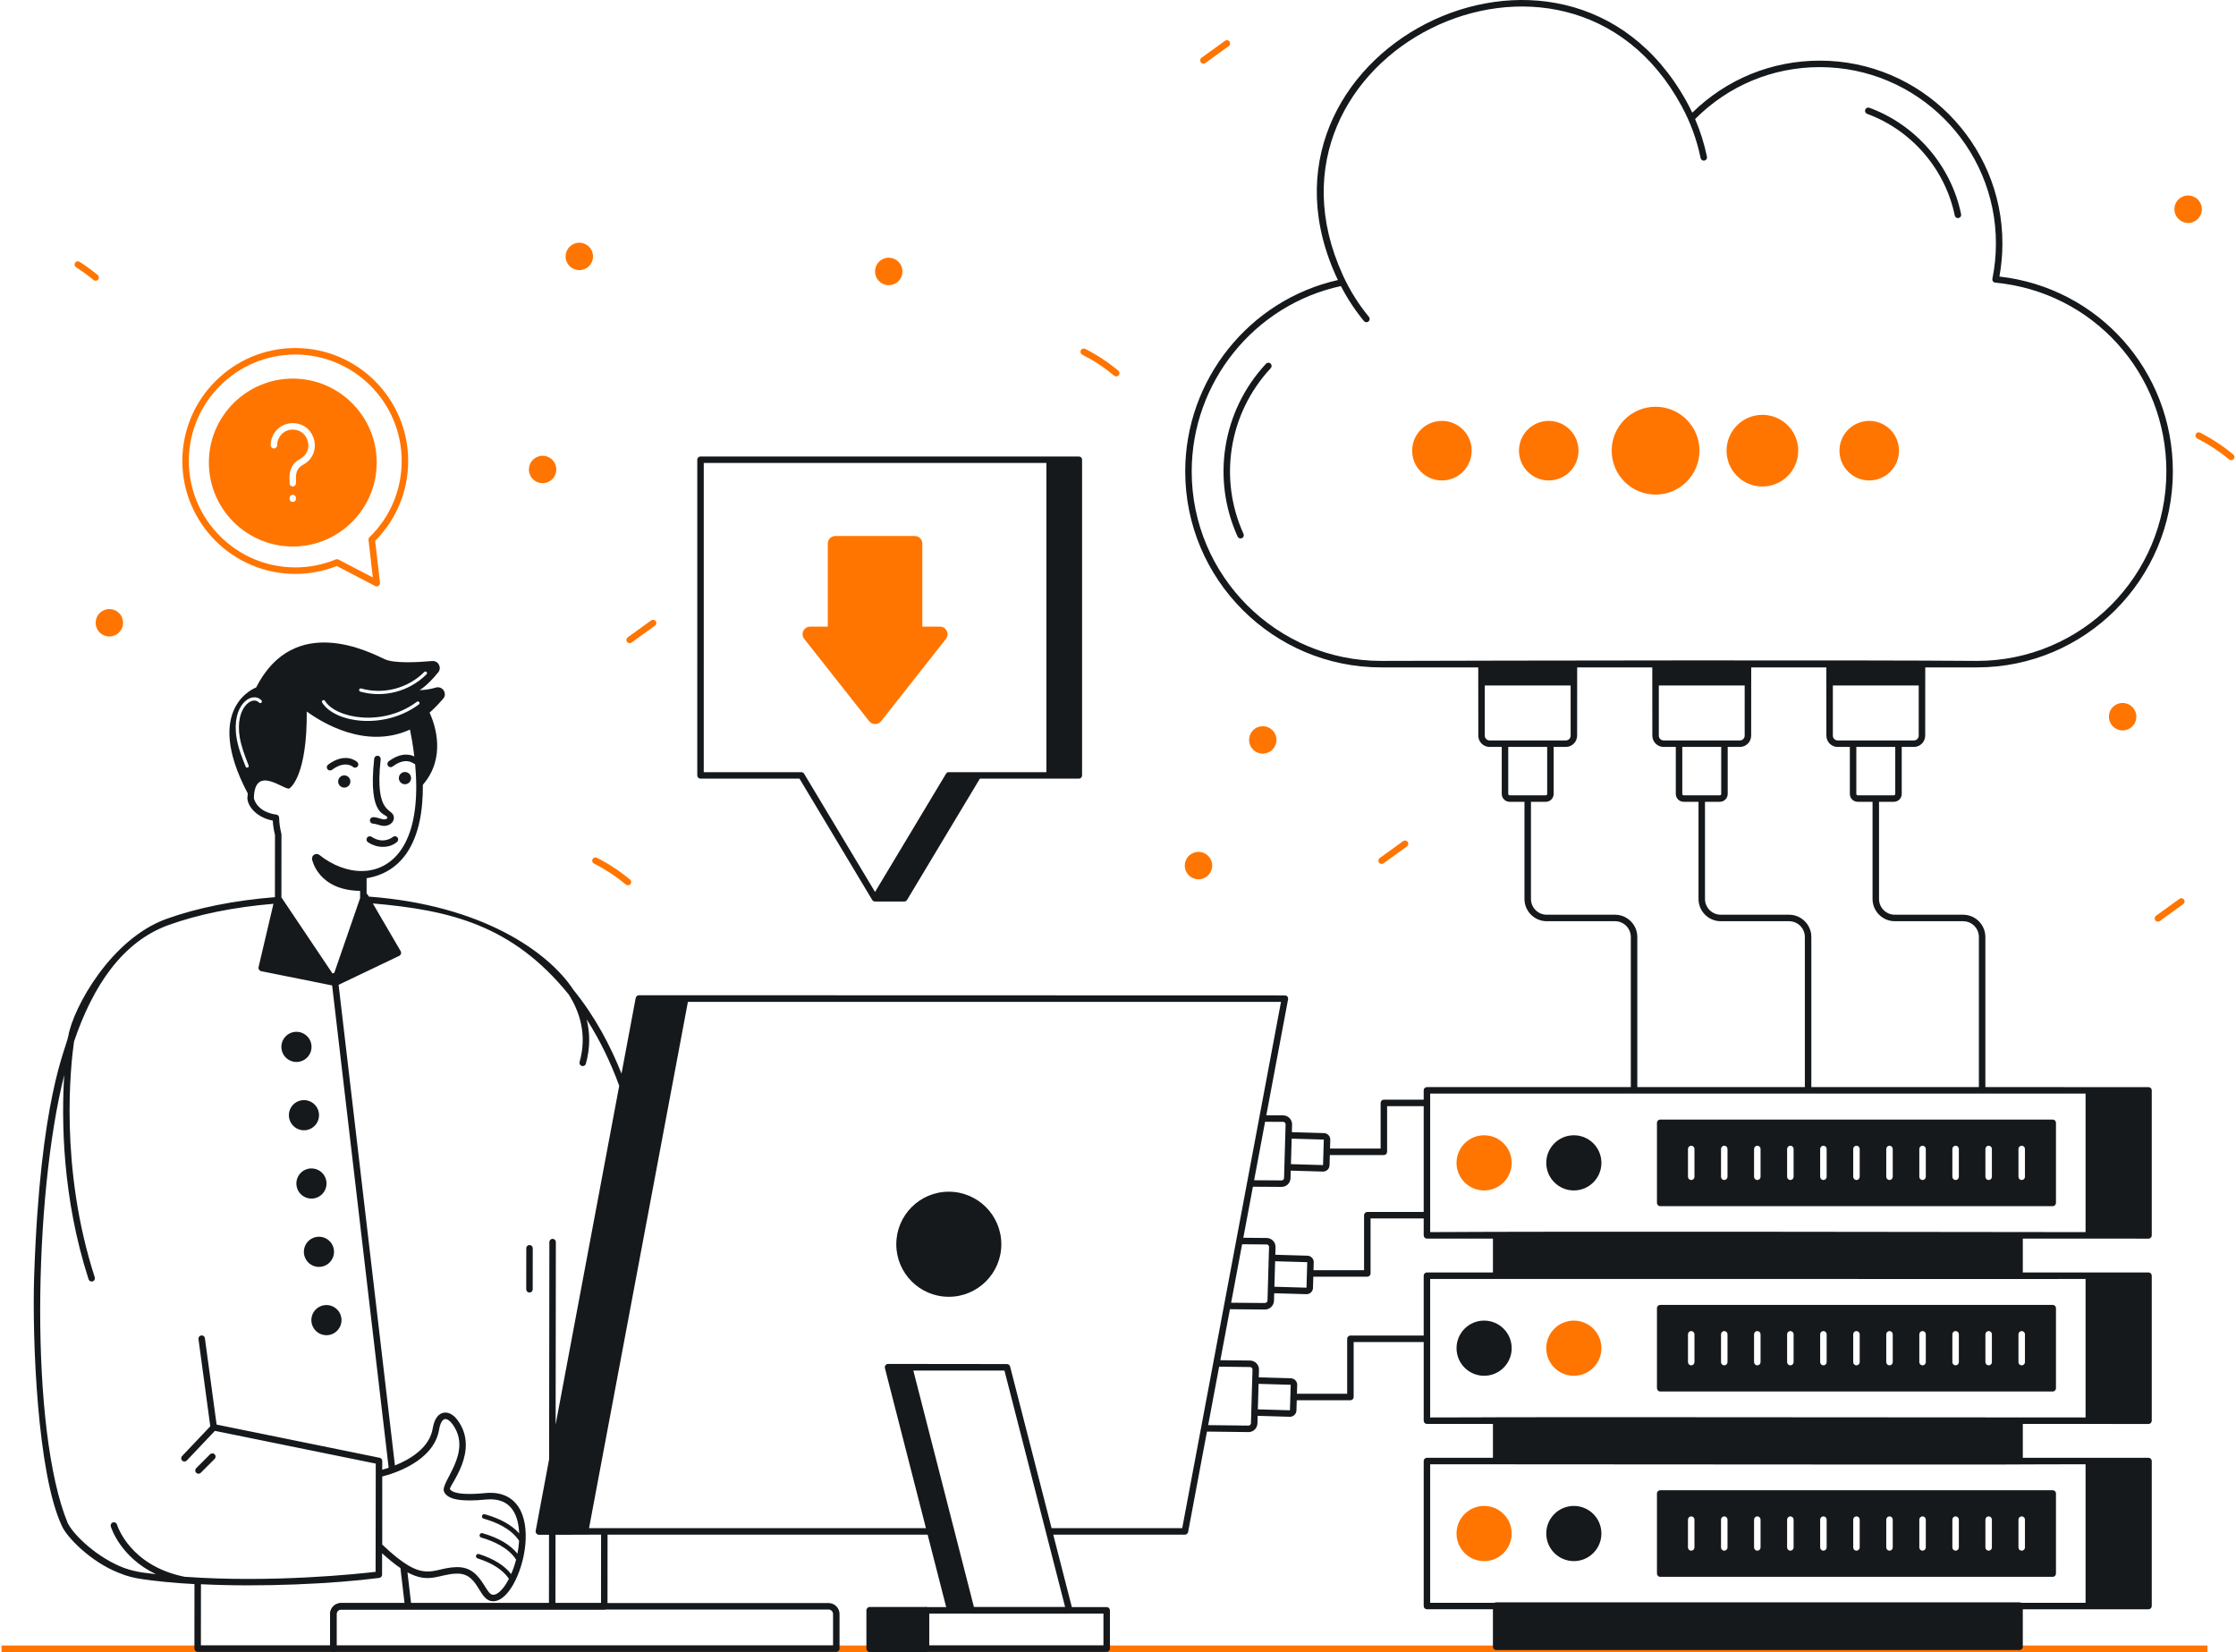 <svg width="498" height="368" viewBox="0 0 498 368" fill="none" xmlns="http://www.w3.org/2000/svg">
<path d="M0.344 366.479H491.644V367.925H0.344V366.479Z" fill="#FF7500"/>
<path d="M450.517 357.583V366.763C450.517 367.168 450.185 367.486 449.795 367.486H333.227C332.837 367.486 332.504 367.168 332.504 366.763V357.583C332.504 357.178 332.837 356.86 333.227 356.86H449.795C450.185 356.86 450.517 357.178 450.517 357.583ZM206.957 358.65V367.165C206.957 367.589 206.624 367.922 206.2 367.922H193.722C193.622 367.923 193.523 367.905 193.431 367.867C193.339 367.829 193.255 367.773 193.185 367.703C193.114 367.632 193.058 367.548 193.021 367.456C192.983 367.364 192.964 367.265 192.965 367.165V358.65C192.965 358.226 193.297 357.892 193.722 357.892H206.2C206.623 357.892 206.957 358.226 206.957 358.65Z" fill="#16191C"/>
<path d="M246.481 367.89H206.195C206.003 367.89 205.819 367.814 205.684 367.679C205.548 367.543 205.472 367.359 205.472 367.168V358.645C205.472 358.453 205.548 358.27 205.684 358.134C205.819 357.998 206.003 357.922 206.195 357.922H246.481C246.673 357.922 246.856 357.998 246.992 358.134C247.127 358.27 247.204 358.453 247.204 358.645V367.168C247.204 367.359 247.127 367.543 246.992 367.679C246.856 367.814 246.673 367.89 246.481 367.89ZM206.917 366.445H245.759V359.368H206.917V366.445ZM186.259 367.89H74.234C74.043 367.89 73.859 367.814 73.723 367.679C73.588 367.543 73.512 367.359 73.512 367.168V359.471C73.513 358.82 73.771 358.196 74.231 357.736C74.691 357.275 75.315 357.017 75.965 357.016H184.528C185.179 357.017 185.802 357.275 186.262 357.736C186.722 358.196 186.981 358.82 186.982 359.471V367.168C186.982 367.359 186.906 367.543 186.77 367.679C186.635 367.814 186.451 367.89 186.259 367.89ZM74.957 366.445H185.537V359.471C185.536 359.203 185.43 358.947 185.241 358.758C185.052 358.569 184.795 358.462 184.528 358.461H75.965C75.698 358.462 75.442 358.569 75.253 358.758C75.064 358.947 74.957 359.203 74.957 359.471V366.445ZM415.85 25.357C425.771 29.002 433.25 37.694 435.369 48.036C435.416 48.215 435.53 48.368 435.687 48.465C435.844 48.562 436.032 48.596 436.213 48.559C436.393 48.522 436.553 48.417 436.66 48.267C436.766 48.116 436.811 47.93 436.785 47.747C434.567 36.916 426.736 27.817 416.348 23.998C416.168 23.934 415.97 23.943 415.796 24.023C415.623 24.103 415.488 24.249 415.42 24.428C415.355 24.608 415.363 24.807 415.443 24.981C415.524 25.155 415.67 25.291 415.85 25.357ZM281.941 81.035C272.069 91.669 269.886 106.873 275.648 119.517C275.73 119.687 275.876 119.818 276.053 119.882C276.231 119.947 276.427 119.939 276.598 119.861C276.77 119.782 276.905 119.64 276.973 119.464C277.041 119.288 277.038 119.092 276.963 118.918C271.429 106.771 273.549 92.201 282.999 82.016C283.068 81.948 283.123 81.866 283.16 81.776C283.197 81.685 283.215 81.589 283.213 81.491C283.212 81.394 283.191 81.297 283.151 81.208C283.111 81.119 283.054 81.039 282.983 80.973C282.911 80.906 282.827 80.855 282.736 80.822C282.644 80.789 282.546 80.775 282.449 80.781C282.352 80.787 282.257 80.812 282.169 80.855C282.082 80.898 282.005 80.961 281.941 81.035Z" fill="#16191C"/>
<path d="M350.524 306.404C353.916 306.404 356.665 303.653 356.665 300.26C356.665 296.867 353.916 294.116 350.524 294.116C347.132 294.116 344.383 296.867 344.383 300.26C344.383 303.653 347.132 306.404 350.524 306.404Z" fill="#FF7500"/>
<path d="M350.524 265.129C353.916 265.129 356.665 262.378 356.665 258.985C356.665 255.591 353.916 252.84 350.524 252.84C347.132 252.84 344.383 255.591 344.383 258.985C344.383 262.378 347.132 265.129 350.524 265.129Z" fill="#16191C"/>
<path d="M330.54 347.68C333.931 347.68 336.681 344.929 336.681 341.535C336.681 338.142 333.931 335.391 330.54 335.391C327.148 335.391 324.398 338.142 324.398 341.535C324.398 344.929 327.148 347.68 330.54 347.68Z" fill="#FF7500"/>
<path d="M330.54 306.404C333.931 306.404 336.681 303.653 336.681 300.26C336.681 296.867 333.931 294.116 330.54 294.116C327.148 294.116 324.398 296.867 324.398 300.26C324.398 303.653 327.148 306.404 330.54 306.404Z" fill="#16191C"/>
<path d="M330.54 265.129C333.931 265.129 336.681 262.378 336.681 258.985C336.681 255.591 333.931 252.84 330.54 252.84C327.148 252.84 324.398 255.591 324.398 258.985C324.398 262.378 327.148 265.129 330.54 265.129Z" fill="#FF7500"/>
<path d="M350.524 347.68C353.916 347.68 356.665 344.929 356.665 341.535C356.665 338.142 353.916 335.391 350.524 335.391C347.132 335.391 344.383 338.142 344.383 341.535C344.383 344.929 347.132 347.68 350.524 347.68Z" fill="#16191C"/>
<path d="M369.758 268.629H457.18C457.585 268.629 457.903 268.297 457.903 267.906V250.066C457.903 249.661 457.585 249.343 457.18 249.343H369.758C369.368 249.343 369.035 249.661 369.035 250.066V267.906C369.035 268.297 369.368 268.629 369.758 268.629ZM449.549 255.889C449.549 255.698 449.625 255.514 449.761 255.378C449.896 255.243 450.08 255.167 450.272 255.167C450.463 255.167 450.647 255.243 450.783 255.378C450.918 255.514 450.994 255.698 450.994 255.889V262.083C450.994 262.275 450.918 262.458 450.783 262.594C450.647 262.73 450.463 262.806 450.272 262.806C450.08 262.806 449.896 262.73 449.761 262.594C449.625 262.458 449.549 262.275 449.549 262.083V255.889ZM442.188 255.889C442.188 255.698 442.264 255.514 442.4 255.378C442.535 255.243 442.719 255.167 442.911 255.167C443.102 255.167 443.286 255.243 443.422 255.378C443.557 255.514 443.633 255.698 443.633 255.889V262.083C443.633 262.275 443.557 262.458 443.422 262.594C443.286 262.73 443.102 262.806 442.911 262.806C442.719 262.806 442.535 262.73 442.4 262.594C442.264 262.458 442.188 262.275 442.188 262.083V255.889ZM434.829 255.889C434.829 255.698 434.905 255.514 435.041 255.378C435.176 255.243 435.36 255.167 435.551 255.167C435.743 255.167 435.927 255.243 436.062 255.378C436.198 255.514 436.274 255.698 436.274 255.889V262.083C436.274 262.275 436.198 262.458 436.062 262.594C435.927 262.73 435.743 262.806 435.551 262.806C435.36 262.806 435.176 262.73 435.041 262.594C434.905 262.458 434.829 262.275 434.829 262.083V255.889ZM427.468 255.889C427.468 255.698 427.544 255.514 427.68 255.378C427.815 255.243 427.999 255.167 428.191 255.167C428.382 255.167 428.566 255.243 428.701 255.378C428.837 255.514 428.913 255.698 428.913 255.889V262.083C428.913 262.275 428.837 262.458 428.701 262.594C428.566 262.73 428.382 262.806 428.191 262.806C427.999 262.806 427.815 262.73 427.68 262.594C427.544 262.458 427.468 262.275 427.468 262.083V255.889ZM420.106 255.889C420.106 255.698 420.182 255.514 420.317 255.378C420.453 255.243 420.637 255.167 420.828 255.167C421.02 255.167 421.204 255.243 421.339 255.378C421.475 255.514 421.551 255.698 421.551 255.889V262.083C421.551 262.275 421.475 262.458 421.339 262.594C421.204 262.73 421.02 262.806 420.828 262.806C420.637 262.806 420.453 262.73 420.317 262.594C420.182 262.458 420.106 262.275 420.106 262.083V255.889ZM412.745 255.889C412.745 255.698 412.821 255.514 412.957 255.378C413.092 255.243 413.276 255.167 413.467 255.167C413.659 255.167 413.843 255.243 413.978 255.378C414.114 255.514 414.19 255.698 414.19 255.889V262.083C414.19 262.275 414.114 262.458 413.978 262.594C413.843 262.73 413.659 262.806 413.467 262.806C413.276 262.806 413.092 262.73 412.957 262.594C412.821 262.458 412.745 262.275 412.745 262.083V255.889ZM405.386 255.889C405.386 255.698 405.462 255.514 405.597 255.378C405.733 255.243 405.916 255.167 406.108 255.167C406.3 255.167 406.483 255.243 406.619 255.378C406.754 255.514 406.831 255.698 406.831 255.889V262.083C406.831 262.275 406.754 262.458 406.619 262.594C406.483 262.73 406.3 262.806 406.108 262.806C405.916 262.806 405.733 262.73 405.597 262.594C405.462 262.458 405.386 262.275 405.386 262.083V255.889ZM398.025 255.889C398.025 255.698 398.101 255.514 398.236 255.378C398.372 255.243 398.556 255.167 398.747 255.167C398.939 255.167 399.123 255.243 399.258 255.378C399.394 255.514 399.47 255.698 399.47 255.889V262.083C399.47 262.275 399.394 262.458 399.258 262.594C399.123 262.73 398.939 262.806 398.747 262.806C398.556 262.806 398.372 262.73 398.236 262.594C398.101 262.458 398.025 262.275 398.025 262.083V255.889ZM390.664 255.889C390.664 255.698 390.74 255.514 390.876 255.378C391.011 255.243 391.195 255.167 391.386 255.167C391.578 255.167 391.762 255.243 391.897 255.378C392.033 255.514 392.109 255.698 392.109 255.889V262.083C392.109 262.275 392.033 262.458 391.897 262.594C391.762 262.73 391.578 262.806 391.386 262.806C391.195 262.806 391.011 262.73 390.876 262.594C390.74 262.458 390.664 262.275 390.664 262.083V255.889ZM383.303 255.889C383.303 255.698 383.379 255.514 383.515 255.378C383.65 255.243 383.834 255.167 384.026 255.167C384.217 255.167 384.401 255.243 384.536 255.378C384.672 255.514 384.748 255.698 384.748 255.889V262.083C384.748 262.275 384.672 262.458 384.536 262.594C384.401 262.73 384.217 262.806 384.026 262.806C383.834 262.806 383.65 262.73 383.515 262.594C383.379 262.458 383.303 262.275 383.303 262.083V255.889ZM375.944 255.889C375.944 255.698 376.02 255.514 376.155 255.378C376.291 255.243 376.475 255.167 376.666 255.167C376.858 255.167 377.042 255.243 377.177 255.378C377.313 255.514 377.389 255.698 377.389 255.889V262.083C377.389 262.275 377.313 262.458 377.177 262.594C377.042 262.73 376.858 262.806 376.666 262.806C376.475 262.806 376.291 262.73 376.155 262.594C376.02 262.458 375.944 262.275 375.944 262.083V255.889ZM369.758 309.904H457.18C457.585 309.904 457.903 309.572 457.903 309.181V291.341C457.903 290.936 457.585 290.618 457.18 290.618H369.758C369.368 290.618 369.035 290.936 369.035 291.341V309.181C369.035 309.572 369.368 309.904 369.758 309.904ZM449.549 297.166C449.549 296.974 449.625 296.79 449.761 296.655C449.896 296.519 450.08 296.443 450.272 296.443C450.463 296.443 450.647 296.519 450.783 296.655C450.918 296.79 450.994 296.974 450.994 297.166V303.358C450.994 303.55 450.918 303.734 450.783 303.869C450.647 304.005 450.463 304.081 450.272 304.081C450.08 304.081 449.896 304.005 449.761 303.869C449.625 303.734 449.549 303.55 449.549 303.358V297.166ZM442.188 297.166C442.188 296.974 442.264 296.79 442.4 296.655C442.535 296.519 442.719 296.443 442.911 296.443C443.102 296.443 443.286 296.519 443.422 296.655C443.557 296.79 443.633 296.974 443.633 297.166V303.358C443.633 303.55 443.557 303.734 443.422 303.869C443.286 304.005 443.102 304.081 442.911 304.081C442.719 304.081 442.535 304.005 442.4 303.869C442.264 303.734 442.188 303.55 442.188 303.358V297.166ZM434.829 297.166C434.829 296.974 434.905 296.79 435.041 296.655C435.176 296.519 435.36 296.443 435.551 296.443C435.743 296.443 435.927 296.519 436.062 296.655C436.198 296.79 436.274 296.974 436.274 297.166V303.358C436.274 303.55 436.198 303.734 436.062 303.869C435.927 304.005 435.743 304.081 435.551 304.081C435.36 304.081 435.176 304.005 435.041 303.869C434.905 303.734 434.829 303.55 434.829 303.358V297.166ZM427.468 297.166C427.468 296.974 427.544 296.79 427.68 296.655C427.815 296.519 427.999 296.443 428.191 296.443C428.382 296.443 428.566 296.519 428.701 296.655C428.837 296.79 428.913 296.974 428.913 297.166V303.358C428.913 303.55 428.837 303.734 428.701 303.869C428.566 304.005 428.382 304.081 428.191 304.081C427.999 304.081 427.815 304.005 427.68 303.869C427.544 303.734 427.468 303.55 427.468 303.358V297.166ZM420.106 297.166C420.106 296.974 420.182 296.79 420.317 296.655C420.453 296.519 420.637 296.443 420.828 296.443C421.02 296.443 421.204 296.519 421.339 296.655C421.475 296.79 421.551 296.974 421.551 297.166V303.358C421.551 303.55 421.475 303.734 421.339 303.869C421.204 304.005 421.02 304.081 420.828 304.081C420.637 304.081 420.453 304.005 420.317 303.869C420.182 303.734 420.106 303.55 420.106 303.358V297.166ZM412.745 297.166C412.745 296.974 412.821 296.79 412.957 296.655C413.092 296.519 413.276 296.443 413.467 296.443C413.659 296.443 413.843 296.519 413.978 296.655C414.114 296.79 414.19 296.974 414.19 297.166V303.358C414.19 303.55 414.114 303.734 413.978 303.869C413.843 304.005 413.659 304.081 413.467 304.081C413.276 304.081 413.092 304.005 412.957 303.869C412.821 303.734 412.745 303.55 412.745 303.358V297.166ZM405.386 297.166C405.386 296.974 405.462 296.79 405.597 296.655C405.733 296.519 405.916 296.443 406.108 296.443C406.3 296.443 406.483 296.519 406.619 296.655C406.754 296.79 406.831 296.974 406.831 297.166V303.358C406.831 303.55 406.754 303.734 406.619 303.869C406.483 304.005 406.3 304.081 406.108 304.081C405.916 304.081 405.733 304.005 405.597 303.869C405.462 303.734 405.386 303.55 405.386 303.358V297.166ZM398.025 297.166C398.025 296.974 398.101 296.79 398.236 296.655C398.372 296.519 398.556 296.443 398.747 296.443C398.939 296.443 399.123 296.519 399.258 296.655C399.394 296.79 399.47 296.974 399.47 297.166V303.358C399.47 303.55 399.394 303.734 399.258 303.869C399.123 304.005 398.939 304.081 398.747 304.081C398.556 304.081 398.372 304.005 398.236 303.869C398.101 303.734 398.025 303.55 398.025 303.358V297.166ZM390.664 297.166C390.664 296.974 390.74 296.79 390.876 296.655C391.011 296.519 391.195 296.443 391.386 296.443C391.578 296.443 391.762 296.519 391.897 296.655C392.033 296.79 392.109 296.974 392.109 297.166V303.358C392.109 303.55 392.033 303.734 391.897 303.869C391.762 304.005 391.578 304.081 391.386 304.081C391.195 304.081 391.011 304.005 390.876 303.869C390.74 303.734 390.664 303.55 390.664 303.358V297.166ZM383.303 297.166C383.303 296.974 383.379 296.79 383.515 296.655C383.65 296.519 383.834 296.443 384.026 296.443C384.217 296.443 384.401 296.519 384.536 296.655C384.672 296.79 384.748 296.974 384.748 297.166V303.358C384.748 303.55 384.672 303.734 384.536 303.869C384.401 304.005 384.217 304.081 384.026 304.081C383.834 304.081 383.65 304.005 383.515 303.869C383.379 303.734 383.303 303.55 383.303 303.358V297.166ZM375.944 297.166C375.944 296.974 376.02 296.79 376.155 296.655C376.291 296.519 376.475 296.443 376.666 296.443C376.858 296.443 377.042 296.519 377.177 296.655C377.313 296.79 377.389 296.974 377.389 297.166V303.358C377.389 303.55 377.313 303.734 377.177 303.869C377.042 304.005 376.858 304.081 376.666 304.081C376.475 304.081 376.291 304.005 376.155 303.869C376.02 303.734 375.944 303.55 375.944 303.358V297.166ZM457.18 331.895H369.758C369.368 331.895 369.035 332.213 369.035 332.618V350.458C369.035 350.848 369.368 351.181 369.758 351.181H457.18C457.585 351.181 457.903 350.848 457.903 350.458V332.618C457.903 332.213 457.585 331.895 457.18 331.895ZM377.387 344.635C377.387 344.826 377.311 345.01 377.176 345.146C377.04 345.281 376.856 345.357 376.665 345.357C376.473 345.357 376.289 345.281 376.154 345.146C376.018 345.01 375.942 344.826 375.942 344.635V338.441C375.942 338.249 376.018 338.066 376.154 337.93C376.289 337.794 376.473 337.718 376.665 337.718C376.856 337.718 377.04 337.794 377.176 337.93C377.311 338.066 377.387 338.249 377.387 338.441V344.635ZM384.748 344.635C384.748 344.826 384.672 345.01 384.536 345.146C384.401 345.281 384.217 345.357 384.026 345.357C383.834 345.357 383.65 345.281 383.515 345.146C383.379 345.01 383.303 344.826 383.303 344.635V338.441C383.303 338.249 383.379 338.066 383.515 337.93C383.65 337.794 383.834 337.718 384.026 337.718C384.217 337.718 384.401 337.794 384.536 337.93C384.672 338.066 384.748 338.249 384.748 338.441V344.635ZM392.109 344.635C392.109 344.826 392.033 345.01 391.897 345.146C391.762 345.281 391.578 345.357 391.386 345.357C391.195 345.357 391.011 345.281 390.876 345.146C390.74 345.01 390.664 344.826 390.664 344.635V338.441C390.664 338.249 390.74 338.066 390.876 337.93C391.011 337.794 391.195 337.718 391.386 337.718C391.578 337.718 391.762 337.794 391.897 337.93C392.033 338.066 392.109 338.249 392.109 338.441V344.635ZM399.47 344.635C399.47 344.826 399.394 345.01 399.258 345.146C399.123 345.281 398.939 345.357 398.747 345.357C398.556 345.357 398.372 345.281 398.236 345.146C398.101 345.01 398.025 344.826 398.025 344.635V338.441C398.025 338.249 398.101 338.066 398.236 337.93C398.372 337.794 398.556 337.718 398.747 337.718C398.939 337.718 399.123 337.794 399.258 337.93C399.394 338.066 399.47 338.249 399.47 338.441V344.635ZM406.831 344.635C406.831 344.826 406.754 345.01 406.619 345.146C406.483 345.281 406.3 345.357 406.108 345.357C405.916 345.357 405.733 345.281 405.597 345.146C405.462 345.01 405.386 344.826 405.386 344.635V338.441C405.386 338.249 405.462 338.066 405.597 337.93C405.733 337.794 405.916 337.718 406.108 337.718C406.3 337.718 406.483 337.794 406.619 337.93C406.754 338.066 406.831 338.249 406.831 338.441V344.635ZM414.19 344.635C414.19 344.826 414.114 345.01 413.978 345.146C413.843 345.281 413.659 345.357 413.467 345.357C413.276 345.357 413.092 345.281 412.957 345.146C412.821 345.01 412.745 344.826 412.745 344.635V338.441C412.745 338.249 412.821 338.066 412.957 337.93C413.092 337.794 413.276 337.718 413.467 337.718C413.659 337.718 413.843 337.794 413.978 337.93C414.114 338.066 414.19 338.249 414.19 338.441V344.635ZM421.551 344.635C421.551 344.826 421.475 345.01 421.339 345.146C421.204 345.281 421.02 345.357 420.828 345.357C420.637 345.357 420.453 345.281 420.317 345.146C420.182 345.01 420.106 344.826 420.106 344.635V338.441C420.106 338.249 420.182 338.066 420.317 337.93C420.453 337.794 420.637 337.718 420.828 337.718C421.02 337.718 421.204 337.794 421.339 337.93C421.475 338.066 421.551 338.249 421.551 338.441V344.635ZM428.913 344.635C428.913 344.826 428.837 345.01 428.701 345.146C428.566 345.281 428.382 345.357 428.191 345.357C427.999 345.357 427.815 345.281 427.68 345.146C427.544 345.01 427.468 344.826 427.468 344.635V338.441C427.468 338.249 427.544 338.066 427.68 337.93C427.815 337.794 427.999 337.718 428.191 337.718C428.382 337.718 428.566 337.794 428.701 337.93C428.837 338.066 428.913 338.249 428.913 338.441V344.635ZM436.274 344.635C436.274 344.826 436.198 345.01 436.062 345.146C435.927 345.281 435.743 345.357 435.551 345.357C435.36 345.357 435.176 345.281 435.041 345.146C434.905 345.01 434.829 344.826 434.829 344.635V338.441C434.829 338.249 434.905 338.066 435.041 337.93C435.176 337.794 435.36 337.718 435.551 337.718C435.743 337.718 435.927 337.794 436.062 337.93C436.198 338.066 436.274 338.249 436.274 338.441V344.635ZM443.633 344.635C443.633 344.826 443.557 345.01 443.422 345.146C443.286 345.281 443.102 345.357 442.911 345.357C442.719 345.357 442.535 345.281 442.4 345.146C442.264 345.01 442.188 344.826 442.188 344.635V338.441C442.188 338.249 442.264 338.066 442.4 337.93C442.535 337.794 442.719 337.718 442.911 337.718C443.102 337.718 443.286 337.794 443.422 337.93C443.557 338.066 443.633 338.249 443.633 338.441V344.635ZM450.994 344.635C450.994 344.826 450.918 345.01 450.783 345.146C450.647 345.281 450.463 345.357 450.272 345.357C450.08 345.357 449.896 345.281 449.761 345.146C449.625 345.01 449.549 344.826 449.549 344.635V338.441C449.549 338.249 449.625 338.066 449.761 337.93C449.896 337.794 450.08 337.718 450.272 337.718C450.463 337.718 450.647 337.794 450.783 337.93C450.918 338.066 450.994 338.249 450.994 338.441V344.635Z" fill="#16191C"/>
<path d="M478.512 242.116L442.18 242.113V208.681C442.18 205.947 439.956 203.722 437.224 203.722H422.008C421.076 203.721 420.183 203.35 419.525 202.691C418.866 202.032 418.496 201.139 418.495 200.206V178.57H421.801C422.767 178.57 423.553 177.783 423.553 176.818V166.351H426.265C427.651 166.351 428.778 165.222 428.778 163.835L428.792 148.638H440.316C464.37 148.638 483.939 129.059 483.939 104.995C483.939 82.612 467.39 64.091 445.311 61.589C445.752 59.154 445.976 56.679 445.976 54.224C445.976 31.772 427.735 13.505 405.314 13.505C394.596 13.505 384.549 17.611 376.901 25.096C376.464 24.187 376.002 23.292 375.514 22.41C348.426 -26.043 273.974 11.859 297.972 62.369C278.215 66.823 263.971 84.6 263.971 104.995C263.971 129.059 283.539 148.638 307.593 148.638H329.232L329.246 163.835C329.246 165.222 330.373 166.351 331.761 166.351H334.47V176.818C334.47 177.783 335.256 178.57 336.223 178.57H339.527V200.206C339.529 201.522 340.051 202.783 340.981 203.713C341.91 204.643 343.171 205.167 344.485 205.168H359.701C361.637 205.168 363.214 206.744 363.214 208.681V242.113H317.805C317.613 242.113 317.429 242.19 317.294 242.325C317.158 242.461 317.082 242.645 317.082 242.836V244.912H308.213C308.021 244.912 307.837 244.988 307.702 245.124C307.566 245.26 307.49 245.443 307.49 245.635V255.803H296.221L296.279 253.844C296.289 253.46 296.148 253.088 295.884 252.809C295.621 252.529 295.258 252.366 294.874 252.355L287.721 252.147L287.772 250.449V250.442C287.777 249.915 287.576 249.407 287.212 249.027C286.848 248.646 286.349 248.423 285.823 248.405L282.031 248.394L286.883 222.544C286.902 222.44 286.899 222.333 286.872 222.23C286.845 222.128 286.796 222.032 286.728 221.951C286.661 221.869 286.576 221.804 286.48 221.758C286.384 221.713 286.28 221.69 286.174 221.69L142.327 221.651C142.152 221.649 141.982 221.709 141.846 221.82C141.71 221.93 141.618 222.085 141.584 222.257L138.42 239.112C135.949 232.877 132.509 226.354 127.712 220.451C122.137 211.944 107.271 201.555 82.144 199.685C81.887 199.3 81.949 199.229 81.648 199.02V195.596C85.414 194.966 88.382 193.133 90.48 190.14C93.392 185.984 94.231 180.233 94.178 174.784C99.38 168.781 96.964 161.534 95.679 158.699C95.679 158.699 97.014 157.591 98.699 155.619C99.711 154.434 98.54 152.699 97.052 153.133C95.968 153.465 94.74 153.682 93.44 153.696C93.44 153.696 95.116 152.815 97.601 149.735C98.454 148.68 97.616 147.104 96.257 147.22C92.833 147.523 87.804 147.769 85.723 146.829C82.458 145.326 65.566 136.362 57.04 153.118C57.04 153.118 44.993 157.448 55.193 176.731C55.157 176.987 55.066 177.808 55.115 178.044C55.404 179.926 57.407 182.115 60.754 182.76C60.822 183.906 60.988 184.972 61.245 185.932L61.23 199.806C52.118 200.548 43.993 202.168 37.085 204.643C24.701 209.102 16.347 224.382 15.23 230.645C14.657 233.855 8.948 244.288 7.605 284.25C7.153 298.2 8.296 328.252 13.783 339.841C14.793 342.235 20.087 347.786 26.428 350.283C28.42 351.104 29.919 351.446 31.745 351.707C33.942 352.04 38.69 352.58 43.311 352.799L43.297 367.169C43.296 367.264 43.315 367.358 43.351 367.446C43.387 367.534 43.441 367.614 43.508 367.681C43.575 367.748 43.654 367.802 43.742 367.838C43.83 367.875 43.924 367.893 44.019 367.893H74.234C74.426 367.893 74.609 367.817 74.745 367.682C74.88 367.546 74.957 367.362 74.957 367.171V359.465C74.957 358.916 75.412 358.467 75.968 358.467H134.579C134.77 358.467 134.954 358.391 135.09 358.256C135.225 358.12 135.301 357.936 135.301 357.745L135.316 341.784H206.598L210.918 358.641H215.578C215.974 359.331 215.931 359.364 216.324 359.364H238.158C238.268 359.364 238.376 359.338 238.475 359.29C238.574 359.241 238.661 359.171 238.728 359.084C238.796 358.997 238.842 358.896 238.865 358.788C238.887 358.68 238.884 358.568 238.857 358.462L234.58 341.784H263.906C264.075 341.784 264.238 341.725 264.368 341.617C264.498 341.51 264.586 341.36 264.617 341.194L268.813 318.833L278.004 318.942L278.085 318.943C279.135 318.943 280.011 318.103 280.057 317.026L280.106 315.324L287.256 315.534H287.296C288.074 315.534 288.718 314.912 288.744 314.127L288.811 311.858H300.762C300.954 311.858 301.138 311.781 301.273 311.646C301.409 311.51 301.485 311.326 301.485 311.135V298.889H317.084V316.407C317.084 316.599 317.16 316.783 317.295 316.918C317.431 317.054 317.615 317.13 317.806 317.13H332.506V324.667H317.806C317.615 324.667 317.431 324.743 317.295 324.878C317.16 325.014 317.084 325.198 317.084 325.389V357.682C317.084 357.874 317.16 358.058 317.295 358.194C317.431 358.329 317.615 358.405 317.806 358.405L478.513 358.41C478.918 358.41 479.236 358.077 479.236 357.687V325.389C479.236 324.985 478.918 324.667 478.513 324.667H450.519V317.13C453.383 317.13 440.148 317.13 478.513 317.134C478.918 317.134 479.236 316.802 479.236 316.412V284.114C479.236 283.71 478.918 283.391 478.513 283.391H450.519V275.854L478.513 275.859C478.918 275.859 479.236 275.527 479.236 275.136V242.839C479.236 242.434 478.918 242.116 478.513 242.116H478.512ZM318.527 326.112C494.625 326.245 435.695 326.118 464.495 326.112V356.96H318.527V326.112ZM422.008 205.168H437.224C439.16 205.168 440.735 206.744 440.735 208.681V242.113H403.419V208.681C403.419 205.947 401.196 203.722 398.462 203.722H383.247C382.316 203.721 381.423 203.35 380.764 202.691C380.106 202.032 379.735 201.139 379.734 200.206V178.57H383.041C384.006 178.57 384.792 177.783 384.792 176.818V166.351H387.503C388.89 166.351 390.017 165.222 390.017 163.835L390.03 148.638H406.755L406.769 163.835C406.769 165.222 407.896 166.351 409.282 166.351H411.994V176.818C411.994 177.783 412.78 178.57 413.745 178.57H417.05V200.206C417.051 201.522 417.574 202.783 418.503 203.713C419.433 204.643 420.693 205.167 422.008 205.168ZM369.45 152.66H388.572V163.835C388.572 164.119 388.459 164.391 388.259 164.592C388.058 164.792 387.786 164.905 387.503 164.905H370.521C370.238 164.905 369.966 164.792 369.765 164.592C369.565 164.391 369.452 164.119 369.452 163.835L369.45 152.66ZM374.678 166.351H383.347V176.818C383.347 176.899 383.315 176.977 383.257 177.034C383.2 177.092 383.122 177.124 383.041 177.124H374.985C374.904 177.124 374.826 177.092 374.768 177.034C374.711 176.977 374.678 176.899 374.678 176.818V166.351ZM422.108 176.818C422.108 176.899 422.075 176.977 422.018 177.034C421.961 177.092 421.883 177.124 421.801 177.124H413.745C413.664 177.124 413.586 177.092 413.529 177.034C413.471 176.977 413.439 176.899 413.439 176.818V166.351H422.108V176.818ZM426.265 164.905H409.282C408.998 164.905 408.726 164.792 408.526 164.592C408.325 164.391 408.213 164.119 408.213 163.835V152.66H427.333V163.835C427.333 163.976 427.305 164.115 427.251 164.245C427.198 164.374 427.119 164.492 427.02 164.592C426.92 164.691 426.802 164.77 426.673 164.824C426.543 164.877 426.404 164.905 426.263 164.905H426.265ZM265.415 104.995C265.415 85.152 279.362 67.882 298.648 63.711C300.073 66.484 301.792 69.096 303.775 71.502C303.835 71.575 303.91 71.636 303.993 71.681C304.077 71.726 304.169 71.753 304.264 71.762C304.358 71.771 304.454 71.761 304.544 71.733C304.635 71.705 304.719 71.659 304.792 71.599C304.866 71.538 304.926 71.464 304.971 71.38C305.016 71.296 305.043 71.205 305.052 71.11C305.061 71.016 305.052 70.92 305.024 70.829C304.996 70.739 304.951 70.654 304.891 70.581C302.588 67.788 300.656 64.709 299.141 61.421L299.083 61.295C276.606 12.141 348.957 -23.67 374.535 23.637C376.507 27.262 377.93 31.16 378.758 35.203C378.839 35.593 379.229 35.843 379.61 35.767C379.798 35.728 379.962 35.617 380.068 35.457C380.174 35.297 380.212 35.102 380.174 34.914C379.581 32.032 378.696 29.218 377.532 26.515C384.955 19.058 394.799 14.95 405.314 14.95C426.938 14.95 444.531 32.569 444.531 54.224C444.531 56.847 444.267 59.491 443.747 62.083C443.727 62.182 443.728 62.285 443.75 62.383C443.772 62.482 443.815 62.575 443.875 62.657C443.935 62.738 444.012 62.806 444.1 62.856C444.188 62.906 444.286 62.936 444.387 62.946C466.112 65.019 482.494 83.096 482.494 104.995C482.494 128.262 463.573 147.192 440.316 147.192C414.735 146.971 333.234 147.118 307.593 147.192C284.336 147.192 265.415 128.262 265.415 104.995ZM330.69 163.835V152.66H349.811V163.835C349.811 164.119 349.699 164.391 349.498 164.592C349.298 164.792 349.026 164.905 348.742 164.905H331.758C331.474 164.905 331.202 164.792 331.002 164.592C330.801 164.391 330.688 164.119 330.688 163.835H330.69ZM335.915 176.818V166.351H344.585V176.818C344.585 176.899 344.553 176.977 344.495 177.034C344.438 177.092 344.36 177.124 344.279 177.124H336.223C336.141 177.124 336.063 177.092 336.006 177.035C335.948 176.977 335.915 176.899 335.915 176.818ZM359.7 203.722H344.485C342.549 203.722 340.974 202.145 340.974 200.206V178.57H344.279C345.242 178.57 346.028 177.783 346.028 176.818V166.351H348.741C350.128 166.351 351.255 165.222 351.255 163.835L351.269 148.638H367.994L368.005 163.835C368.005 165.222 369.133 166.351 370.52 166.351H373.233V176.818C373.233 177.783 374.02 178.57 374.985 178.57H378.289V200.206C378.291 201.522 378.813 202.783 379.743 203.713C380.672 204.643 381.933 205.167 383.247 205.168H398.462C400.398 205.168 401.974 206.744 401.974 208.681V242.113H364.66V208.681C364.66 205.947 362.435 203.722 359.701 203.722H359.7ZM318.527 243.559H464.495V274.408C432.026 274.376 347.881 274.218 318.527 274.408V243.559ZM308.213 257.25C308.404 257.25 308.588 257.174 308.724 257.038C308.859 256.903 308.935 256.719 308.935 256.527V246.358H317.082V269.919H304.525C304.334 269.919 304.15 269.995 304.014 270.131C303.879 270.266 303.803 270.45 303.803 270.642V282.885H292.542L292.592 281.151C292.599 280.96 292.567 280.771 292.5 280.593C292.432 280.415 292.33 280.252 292.199 280.114C292.069 279.975 291.913 279.863 291.74 279.785C291.566 279.707 291.379 279.664 291.189 279.659L284.038 279.452L284.087 277.76V277.753C284.099 277.225 283.901 276.714 283.536 276.332C283.172 275.95 282.671 275.728 282.144 275.715L276.913 275.664L279.047 264.298L285.37 264.337C286.596 264.337 287.382 263.441 287.425 262.407L287.474 260.715L294.667 260.925C295.445 260.925 296.091 260.308 296.112 259.52L296.179 257.25H308.213ZM276.642 277.108L282.122 277.16C282.193 277.163 282.263 277.179 282.328 277.208C282.392 277.238 282.451 277.28 282.499 277.332C282.547 277.384 282.585 277.446 282.61 277.512C282.634 277.579 282.645 277.65 282.642 277.721L282.573 280.114C282.573 280.121 282.57 280.126 282.568 280.131L282.362 287.256L282.365 287.275L282.295 289.663C282.282 289.967 282.025 290.168 281.723 290.201L274.198 290.134L276.642 277.108ZM283.997 280.896L291.146 281.104L291.168 280.381L290.98 286.783L283.831 286.575L283.996 280.898L283.997 280.896ZM294.832 253.801L294.667 259.479L287.515 259.271L287.681 253.592L294.832 253.801ZM285.791 249.851C285.935 249.857 286.072 249.918 286.172 250.023C286.272 250.128 286.328 250.267 286.327 250.412L285.98 262.355C285.968 262.651 285.771 262.885 285.405 262.89L279.317 262.854L281.759 249.838L285.791 249.851ZM126.679 221.502C129.085 225.29 130.807 230.422 129.082 236.552C129.041 236.733 129.071 236.923 129.165 237.082C129.26 237.242 129.412 237.359 129.591 237.41C129.77 237.46 129.961 237.44 130.125 237.354C130.289 237.267 130.414 237.121 130.473 236.945C131.505 233.28 131.394 229.951 130.653 227.019C133.785 231.897 136.147 236.984 137.912 241.823L123.751 317.257L123.799 276.628C123.799 276.437 123.724 276.253 123.588 276.117C123.453 275.981 123.27 275.904 123.078 275.904C122.886 275.904 122.702 275.98 122.567 276.115C122.431 276.25 122.354 276.434 122.354 276.626L122.298 325.003L119.309 340.925C119.29 341.034 119.295 341.146 119.324 341.253C119.352 341.359 119.403 341.459 119.474 341.544C119.545 341.629 119.633 341.698 119.733 341.745C119.833 341.792 119.942 341.817 120.052 341.819H122.277L122.262 357.022H91.552L90.75 350.183C95.598 352.8 97.743 350.584 101.604 350.468C104.497 350.341 105.641 352.232 106.748 354.022C107.554 355.33 108.317 356.566 109.725 356.618C111.68 356.702 113.33 354.616 114.3 352.9C117.08 347.989 118.321 339.984 115.482 335.618C114.412 333.98 112.245 332.111 108.075 332.528C101.438 333.185 100.384 332.008 100.217 331.632C99.916 330.955 106.998 323.112 101.887 316.255C100.933 314.975 99.761 314.398 98.688 314.654C97.864 314.855 96.793 315.619 96.376 318.132C95.653 322.499 91.25 325.051 87.96 326.373L75.413 219.335L88.894 212.893C89.086 212.795 89.232 212.627 89.302 212.423C89.332 212.322 89.34 212.216 89.327 212.111C89.314 212.007 89.281 211.906 89.227 211.816L83.033 201.207C100.285 202.709 114.135 206.014 126.679 221.502ZM97.802 318.371C98.019 317.056 98.478 316.195 99.027 316.06C99.499 315.945 100.154 316.351 100.73 317.12C105.455 323.464 97.962 330.113 98.896 332.218C99.669 333.965 102.633 334.516 108.216 333.97C111.017 333.695 113.038 334.516 114.269 336.409C115.139 337.747 115.557 339.543 115.628 341.503C113.983 339.644 111.431 338.21 107.983 337.243C107.333 337.065 107.066 338.038 107.709 338.217C110.385 338.968 113.866 340.439 115.612 343.159C115.557 344.106 115.432 345.069 115.245 346.024C113.645 344.025 111.04 342.489 107.46 341.461C106.829 341.263 106.53 342.248 107.18 342.433C109.806 343.188 113.229 344.659 114.944 347.357C114.654 348.478 114.279 349.562 113.843 350.567C112.356 348.652 109.953 347.152 106.667 346.105C106.02 345.908 105.728 346.868 106.359 347.071C109.694 348.132 112.032 349.663 113.344 351.616C113.243 351.81 113.146 352.007 113.042 352.19C111.964 354.096 110.707 355.269 109.777 355.174C109.141 355.151 108.602 354.276 107.978 353.263C106.423 350.743 104.839 348.911 101.559 349.024C95.945 349.197 94.655 353.091 85.134 343.993V328.832C87.554 328.224 96.621 325.492 97.802 318.371ZM80.433 153.336C82.892 154.019 85.488 154.039 87.957 153.395C90.427 152.75 92.681 151.463 94.493 149.664C94.638 149.52 94.869 149.52 94.999 149.664C95.143 149.794 95.143 150.026 94.999 150.17C91.084 154.088 85.332 155.469 80.245 154.03C80.2 154.017 80.157 153.996 80.12 153.966C80.082 153.936 80.052 153.899 80.029 153.858C80.006 153.816 79.991 153.77 79.986 153.723C79.981 153.676 79.986 153.628 80 153.582C80.043 153.394 80.245 153.279 80.433 153.336ZM71.879 155.968C72.038 155.852 72.269 155.91 72.37 156.083C74.697 159.933 85.184 162.04 92.86 156.286C93.034 156.17 93.25 156.213 93.366 156.372C93.496 156.531 93.453 156.748 93.294 156.878C85.553 162.645 74.496 160.978 71.749 156.459C71.725 156.418 71.709 156.373 71.702 156.326C71.696 156.28 71.699 156.232 71.711 156.186C71.723 156.14 71.744 156.098 71.773 156.06C71.802 156.023 71.838 155.991 71.879 155.968ZM54.712 170.743C53.889 168.69 53.05 166.565 52.689 164.338C51.483 156.907 56.141 153.792 58.238 155.982C58.368 156.127 58.368 156.358 58.224 156.488C58.079 156.633 57.848 156.618 57.703 156.474C56.157 154.839 52.318 157.662 53.397 164.208C53.758 166.362 54.582 168.459 55.377 170.483C55.449 170.671 55.362 170.873 55.175 170.945C54.949 171.022 54.78 170.911 54.712 170.743ZM56.547 177.818C56.656 169.953 63.524 176.244 64.476 175.587C64.892 175.297 68.418 172.413 68.32 158.463C71.688 160.922 81.489 166.971 91.31 162.486C91.61 163.939 91.989 166.038 92.276 168.46C91.236 167.97 89.245 167.574 86.587 169.544C86.508 169.6 86.441 169.67 86.389 169.752C86.338 169.834 86.303 169.925 86.288 170.02C86.272 170.115 86.276 170.213 86.298 170.307C86.321 170.401 86.362 170.489 86.419 170.567C86.477 170.645 86.549 170.71 86.632 170.759C86.715 170.808 86.807 170.84 86.903 170.854C86.999 170.867 87.096 170.86 87.189 170.835C87.282 170.81 87.37 170.766 87.446 170.707C90.542 168.411 92.064 170.127 92.46 170.204C93.035 176.458 92.821 184.279 89.295 189.313C84.862 195.642 77.013 195.086 71.142 190.412C70.98 190.284 70.783 190.208 70.578 190.194C70.372 190.18 70.167 190.228 69.989 190.333C69.812 190.438 69.67 190.594 69.583 190.781C69.495 190.968 69.467 191.177 69.5 191.38C69.52 191.443 70.796 198.269 80.203 198.411V200.042L80.192 200.072L80.185 200.087L74.444 216.693C74.419 216.693 74.397 216.685 74.373 216.688C74.26 216.704 74.152 216.747 74.059 216.813L62.675 199.852L62.69 185.839C62.69 185.496 62.243 184.542 62.17 182.113C62.164 181.937 62.094 181.769 61.973 181.64C61.852 181.512 61.688 181.432 61.512 181.415C61.346 181.401 57.462 181.006 56.547 177.818ZM21.107 284.479C13.164 259.93 15.759 237.053 16.488 231.965C20.691 219.576 27.254 209.721 37.574 206.005C44.25 203.613 52.098 202.032 60.904 201.286L57.592 215.372C57.569 215.471 57.565 215.575 57.582 215.675C57.599 215.776 57.636 215.872 57.691 215.959C57.746 216.045 57.818 216.119 57.901 216.177C57.986 216.236 58.08 216.276 58.18 216.297L73.971 219.469L86.563 326.89C85.999 327.081 85.512 327.227 85.131 327.332L85.134 325.374C85.134 325.207 85.076 325.045 84.971 324.916C84.866 324.787 84.719 324.698 84.556 324.665L48.276 317.28C48.262 317.263 48.254 317.241 48.237 317.227L48.234 317.224L45.636 298.039C45.626 297.944 45.596 297.852 45.549 297.769C45.502 297.685 45.438 297.613 45.362 297.555C45.286 297.497 45.199 297.455 45.106 297.431C45.014 297.408 44.917 297.404 44.822 297.419C44.728 297.432 44.638 297.463 44.556 297.511C44.474 297.559 44.402 297.622 44.345 297.698C44.287 297.774 44.245 297.86 44.221 297.952C44.197 298.043 44.191 298.139 44.204 298.233L46.834 317.658L40.553 324.282C40.278 324.571 40.288 325.029 40.58 325.303C40.875 325.585 41.331 325.562 41.6 325.277L47.863 318.671L83.687 325.963L83.653 350.066C79.982 350.499 60.839 352.57 41.132 351.171C29.001 348.729 26.173 339.915 26.058 339.533C26.03 339.442 25.985 339.357 25.925 339.284C25.865 339.21 25.791 339.149 25.708 339.104C25.624 339.059 25.533 339.031 25.438 339.022C25.344 339.012 25.248 339.021 25.157 339.049C25.067 339.076 24.982 339.121 24.909 339.181C24.835 339.241 24.774 339.315 24.729 339.399C24.684 339.482 24.656 339.574 24.646 339.668C24.637 339.763 24.646 339.858 24.674 339.949C24.775 340.288 26.824 346.799 34.709 350.585C33.868 350.491 33.029 350.39 32.19 350.28C31.721 350.188 30.193 350.092 27.699 349.219C21.861 347.055 16.496 342.024 15.09 339.219L15.077 339.199C6.595 318.541 7.481 266.474 14.304 239.429C13.68 249.419 13.842 266.719 19.733 284.925C19.794 285.106 19.923 285.255 20.093 285.34C20.263 285.426 20.46 285.441 20.641 285.382C20.822 285.323 20.972 285.195 21.06 285.026C21.147 284.857 21.164 284.66 21.107 284.479ZM73.513 359.468V366.451H44.743L44.758 352.828C58.153 353.498 74.139 352.755 84.466 351.424C84.64 351.401 84.8 351.316 84.916 351.185C85.032 351.053 85.096 350.884 85.096 350.708L85.103 345.937C86.647 347.348 87.992 348.424 89.183 349.229L90.096 357.022H75.969C74.614 357.022 73.513 358.12 73.513 359.466V359.468ZM133.856 357.023H123.707L123.724 341.82L133.871 341.785L133.856 357.023ZM216.918 357.919L203.416 305.238H223.709L237.226 357.919H216.918ZM263.305 340.34H234.209L224.969 304.337C224.929 304.182 224.839 304.044 224.713 303.945C224.586 303.847 224.43 303.793 224.27 303.793C222.286 303.79 199.813 303.764 197.826 303.764C197.711 303.762 197.596 303.787 197.491 303.836C197.387 303.886 197.295 303.959 197.224 304.05C197.152 304.141 197.103 304.248 197.079 304.361C197.056 304.475 197.06 304.592 197.089 304.704L206.225 340.34H131.192L153.209 223.136H285.302L263.305 340.34ZM278.041 317.497L269.082 317.392L271.524 304.377L278.42 304.457C278.564 304.463 278.701 304.524 278.801 304.629C278.901 304.734 278.957 304.873 278.956 305.018L278.887 307.426L278.885 307.437L278.677 314.561L278.68 314.578L278.611 316.975C278.608 317.047 278.59 317.118 278.56 317.183C278.53 317.248 278.487 317.306 278.434 317.355C278.381 317.403 278.319 317.441 278.252 317.465C278.184 317.49 278.113 317.501 278.041 317.497ZM280.147 313.88L280.311 308.201L287.46 308.411H287.463L287.295 314.09L280.147 313.88ZM318.527 284.837C495.015 284.876 454.44 284.846 464.495 284.837V315.686C288.476 315.553 347.262 315.68 318.527 315.686V284.837ZM332.505 283.391H317.805C317.613 283.391 317.429 283.468 317.294 283.603C317.158 283.739 317.082 283.923 317.082 284.114V297.444H300.762C300.571 297.444 300.387 297.52 300.251 297.656C300.116 297.791 300.04 297.975 300.04 298.167V310.412H288.853L288.91 308.453C288.916 308.263 288.884 308.073 288.816 307.895C288.748 307.718 288.646 307.555 288.515 307.417C288.384 307.278 288.228 307.167 288.054 307.089C287.88 307.012 287.693 306.969 287.503 306.964L280.353 306.756L280.402 305.057V305.051C280.409 304.525 280.209 304.017 279.847 303.636C279.484 303.255 278.987 303.031 278.462 303.011L271.797 302.935L273.929 291.58L281.703 291.648H281.743C282.804 291.648 283.694 290.795 283.742 289.716L283.791 288.022L290.938 288.23H290.986C291.362 288.232 291.724 288.085 291.994 287.822C292.264 287.56 292.42 287.202 292.429 286.825L292.501 284.333H304.528C304.72 284.333 304.903 284.256 305.039 284.121C305.174 283.985 305.251 283.801 305.251 283.61V271.365H317.085V275.132C317.085 275.324 317.161 275.508 317.297 275.643C317.432 275.779 317.616 275.855 317.808 275.855H332.506V283.391H332.505Z" fill="#16191C"/>
<path d="M44.725 327.997L47.796 324.921C47.865 324.854 47.92 324.775 47.958 324.686C47.995 324.598 48.016 324.503 48.016 324.407C48.017 324.311 47.999 324.216 47.962 324.127C47.926 324.038 47.873 323.958 47.805 323.89C47.737 323.822 47.656 323.768 47.567 323.732C47.479 323.696 47.383 323.677 47.288 323.678C47.192 323.679 47.097 323.699 47.009 323.737C46.92 323.775 46.841 323.83 46.774 323.899L43.705 326.975C43.636 327.042 43.581 327.122 43.543 327.21C43.505 327.298 43.485 327.393 43.484 327.489C43.484 327.585 43.502 327.68 43.538 327.769C43.575 327.858 43.628 327.938 43.696 328.006C43.764 328.074 43.844 328.128 43.933 328.164C44.022 328.201 44.117 328.219 44.213 328.218C44.309 328.217 44.404 328.197 44.492 328.159C44.58 328.122 44.658 328.066 44.725 327.997ZM83.107 183.44C83.614 183.44 84.535 183.834 85.236 183.922C86.436 184.075 87.764 183.32 87.725 182.093C87.647 179.725 83.366 181.974 84.782 169.111C84.803 168.92 84.748 168.728 84.628 168.579C84.508 168.429 84.333 168.333 84.143 168.312C83.952 168.291 83.761 168.346 83.611 168.466C83.461 168.586 83.365 168.761 83.344 168.951C81.849 182.566 86.246 180.96 86.28 182.139C86.295 182.365 85.723 182.534 85.416 182.488C84.736 182.404 84.015 181.995 83.107 181.995C82.916 181.995 82.732 182.071 82.596 182.206C82.461 182.342 82.385 182.526 82.385 182.718C82.385 182.909 82.461 183.093 82.596 183.229C82.732 183.364 82.916 183.44 83.107 183.44ZM73.936 171.454C76.843 169.301 78.511 170.712 78.594 170.786C78.734 170.915 78.92 170.983 79.11 170.976C79.3 170.969 79.479 170.886 79.609 170.747C79.674 170.678 79.725 170.597 79.759 170.508C79.792 170.419 79.808 170.325 79.805 170.23C79.802 170.135 79.781 170.042 79.741 169.955C79.702 169.869 79.646 169.791 79.577 169.726C79.475 169.628 77.001 167.387 73.078 170.29C73.001 170.347 72.937 170.417 72.888 170.499C72.839 170.58 72.806 170.67 72.792 170.764C72.778 170.858 72.782 170.954 72.805 171.046C72.828 171.138 72.869 171.225 72.925 171.301C72.981 171.378 73.052 171.442 73.133 171.491C73.215 171.541 73.305 171.573 73.399 171.587C73.493 171.601 73.588 171.597 73.681 171.574C73.773 171.551 73.859 171.51 73.936 171.454ZM76.689 172.686C76.327 172.683 75.979 172.823 75.722 173.077C75.464 173.33 75.317 173.676 75.314 174.037C75.311 174.399 75.452 174.747 75.705 175.005C75.959 175.263 76.304 175.409 76.665 175.412C77.027 175.416 77.374 175.275 77.632 175.022C77.89 174.769 78.036 174.423 78.04 174.062C78.043 173.701 77.903 173.353 77.649 173.095C77.396 172.837 77.051 172.69 76.69 172.687L76.689 172.686ZM90.198 174.662C90.377 174.661 90.554 174.625 90.719 174.556C90.884 174.486 91.033 174.385 91.159 174.258C91.285 174.13 91.385 173.98 91.452 173.814C91.52 173.648 91.554 173.471 91.553 173.292C91.552 173.112 91.516 172.935 91.447 172.77C91.377 172.605 91.276 172.456 91.149 172.33C91.022 172.204 90.871 172.104 90.705 172.036C90.54 171.969 90.362 171.934 90.183 171.935C89.822 171.937 89.476 172.083 89.222 172.34C88.968 172.597 88.826 172.944 88.828 173.306C88.83 173.668 88.975 174.014 89.232 174.268C89.489 174.522 89.836 174.664 90.198 174.662ZM88.428 187.509C88.5 187.447 88.559 187.372 88.602 187.288C88.645 187.203 88.671 187.111 88.679 187.017C88.686 186.922 88.675 186.827 88.646 186.737C88.617 186.647 88.57 186.563 88.509 186.491C88.447 186.419 88.372 186.359 88.288 186.316C88.203 186.273 88.111 186.247 88.017 186.24C87.922 186.232 87.827 186.243 87.737 186.272C87.647 186.302 87.563 186.348 87.491 186.41C87.47 186.427 85.403 188.145 82.73 186.352C82.571 186.254 82.379 186.222 82.197 186.262C82.014 186.302 81.854 186.411 81.749 186.566C81.645 186.722 81.606 186.912 81.638 187.096C81.671 187.28 81.774 187.445 81.925 187.555C84.22 189.087 86.864 188.849 88.428 187.509ZM117.922 287.866C118.113 287.866 118.297 287.79 118.433 287.655C118.568 287.52 118.645 287.337 118.646 287.146L118.656 278.009C118.656 277.914 118.637 277.82 118.601 277.732C118.565 277.644 118.512 277.565 118.445 277.497C118.378 277.43 118.299 277.377 118.211 277.34C118.123 277.304 118.029 277.285 117.935 277.285C117.84 277.284 117.746 277.303 117.658 277.339C117.57 277.375 117.491 277.428 117.423 277.495C117.356 277.562 117.303 277.642 117.266 277.73C117.23 277.817 117.211 277.911 117.211 278.006L117.201 287.143C117.201 287.335 117.277 287.519 117.412 287.654C117.548 287.79 117.73 287.866 117.922 287.866ZM66.394 236.494C67.279 236.396 68.088 235.951 68.645 235.256C69.201 234.562 69.46 233.675 69.364 232.79C69.316 232.351 69.183 231.926 68.971 231.54C68.759 231.153 68.473 230.811 68.129 230.535C67.785 230.259 67.39 230.054 66.967 229.93C66.543 229.807 66.1 229.769 65.662 229.818C65.223 229.865 64.799 229.999 64.412 230.211C64.025 230.423 63.684 230.709 63.408 231.053C63.132 231.397 62.927 231.792 62.804 232.216C62.681 232.639 62.642 233.083 62.691 233.521C62.789 234.407 63.233 235.217 63.928 235.774C64.622 236.332 65.509 236.59 66.394 236.494ZM67.331 245.032C66.892 245.08 66.468 245.213 66.081 245.425C65.694 245.637 65.353 245.923 65.077 246.267C64.801 246.612 64.596 247.007 64.473 247.43C64.35 247.854 64.311 248.298 64.36 248.736C64.458 249.621 64.903 250.431 65.597 250.988C66.292 251.545 67.179 251.804 68.063 251.707C68.948 251.609 69.757 251.164 70.314 250.469C70.87 249.775 71.129 248.888 71.033 248.003C70.985 247.565 70.852 247.14 70.639 246.753C70.428 246.367 70.141 246.025 69.798 245.749C69.454 245.473 69.059 245.268 68.636 245.145C68.212 245.022 67.769 244.984 67.331 245.032ZM69 260.245C68.561 260.293 68.137 260.427 67.75 260.639C67.363 260.85 67.022 261.137 66.746 261.481C66.47 261.825 66.265 262.22 66.142 262.644C66.019 263.067 65.98 263.511 66.029 263.949C66.126 264.835 66.572 265.645 67.266 266.202C67.96 266.759 68.847 267.017 69.732 266.92C70.617 266.822 71.426 266.377 71.983 265.683C72.539 264.988 72.798 264.101 72.702 263.216C72.654 262.778 72.52 262.353 72.308 261.966C72.097 261.58 71.811 261.239 71.467 260.963C71.123 260.687 70.728 260.481 70.305 260.358C69.881 260.235 69.438 260.197 69 260.245ZM70.669 275.459C70.23 275.506 69.806 275.64 69.419 275.852C69.033 276.064 68.692 276.35 68.416 276.694C68.14 277.039 67.935 277.434 67.812 277.857C67.689 278.281 67.651 278.724 67.699 279.163C67.797 280.048 68.242 280.858 68.936 281.415C69.63 281.972 70.516 282.231 71.401 282.135C72.286 282.037 73.095 281.592 73.652 280.897C74.209 280.202 74.467 279.315 74.371 278.43C74.323 277.991 74.189 277.566 73.978 277.18C73.766 276.793 73.48 276.452 73.136 276.176C72.792 275.9 72.397 275.695 71.974 275.572C71.55 275.448 71.107 275.41 70.669 275.459ZM72.338 290.672C71.899 290.72 71.475 290.853 71.088 291.066C70.701 291.278 70.36 291.564 70.085 291.908C69.809 292.252 69.603 292.648 69.481 293.071C69.358 293.495 69.319 293.939 69.368 294.377C69.466 295.262 69.911 296.072 70.605 296.629C71.299 297.186 72.186 297.444 73.07 297.348C73.954 297.25 74.764 296.805 75.32 296.111C75.877 295.416 76.136 294.529 76.04 293.644C75.992 293.206 75.859 292.781 75.647 292.394C75.435 292.007 75.149 291.666 74.805 291.39C74.461 291.114 74.066 290.908 73.643 290.785C73.219 290.662 72.776 290.623 72.338 290.672ZM211.311 265.407C204.851 265.407 199.62 270.655 199.62 277.117C199.62 283.565 204.851 288.813 211.311 288.813C217.77 288.813 223.015 283.565 223.015 277.117C223.015 270.655 217.77 265.407 211.311 265.407ZM156.019 173.416H178.064L194.254 200.422C194.387 200.643 194.644 200.783 194.89 200.783H201.392C201.652 200.783 201.883 200.653 202.013 200.436L218.235 173.416H240.277C240.682 173.416 240.999 173.098 240.999 172.693V102.388C240.999 101.983 240.682 101.665 240.277 101.665H156.019C155.827 101.665 155.644 101.741 155.508 101.877C155.373 102.012 155.297 102.196 155.297 102.388V172.693C155.297 172.885 155.373 173.069 155.508 173.204C155.644 173.34 155.827 173.416 156.019 173.416ZM156.742 103.111H233.052V171.97H211.319C211.059 171.97 210.828 172.1 210.698 172.317L194.888 198.652L179.094 172.321C179.03 172.214 178.939 172.125 178.83 172.063C178.721 172.002 178.598 171.97 178.473 171.97H156.74L156.742 103.111Z" fill="#16191C"/>
<path d="M193.585 160.621C193.745 160.821 193.947 160.981 194.178 161.092C194.408 161.202 194.66 161.259 194.915 161.259C195.17 161.259 195.422 161.202 195.652 161.092C195.882 160.981 196.084 160.821 196.244 160.621L210.68 142.29C211.537 141.148 210.74 139.557 209.35 139.557H205.42V121.067C205.42 120.127 204.668 119.375 203.729 119.375H186.042C185.118 119.375 184.366 120.127 184.366 121.067V139.557H180.436C180.119 139.557 179.809 139.647 179.541 139.815C179.273 139.984 179.058 140.225 178.92 140.51C178.783 140.796 178.729 141.114 178.764 141.429C178.8 141.744 178.923 142.042 179.121 142.29L193.585 160.621ZM321.143 93.738C319.384 93.738 317.698 94.437 316.455 95.681C315.212 96.925 314.513 98.612 314.513 100.371C314.513 102.131 315.212 103.818 316.455 105.062C317.698 106.305 319.384 107.004 321.143 107.004C322.901 107.004 324.587 106.305 325.831 105.062C327.074 103.818 327.772 102.131 327.772 100.371C327.772 98.612 327.074 96.925 325.831 95.681C324.587 94.437 322.901 93.738 321.143 93.738ZM344.935 107.004C346.693 107.004 348.379 106.305 349.623 105.062C350.866 103.818 351.564 102.131 351.564 100.371C351.564 98.612 350.866 96.925 349.623 95.681C348.379 94.437 346.693 93.738 344.935 93.738C343.176 93.738 341.49 94.437 340.247 95.681C339.003 96.925 338.305 98.612 338.305 100.371C338.305 102.131 339.003 103.818 340.247 105.062C341.49 106.305 343.176 107.004 344.935 107.004ZM368.728 110.153C370.012 110.153 371.283 109.9 372.469 109.408C373.656 108.917 374.733 108.196 375.641 107.288C376.549 106.38 377.269 105.301 377.761 104.115C378.252 102.928 378.505 101.656 378.505 100.371C378.505 99.087 378.252 97.815 377.761 96.628C377.269 95.441 376.549 94.363 375.641 93.455C374.733 92.546 373.656 91.826 372.469 91.334C371.283 90.843 370.012 90.59 368.728 90.59C366.135 90.59 363.648 91.62 361.815 93.455C359.981 95.289 358.951 97.777 358.951 100.371C358.951 102.966 359.981 105.454 361.815 107.288C363.648 109.122 366.135 110.153 368.728 110.153ZM392.52 108.355C394.636 108.355 396.666 107.513 398.162 106.016C399.659 104.519 400.499 102.489 400.499 100.371C400.499 98.254 399.659 96.224 398.162 94.726C396.666 93.229 394.636 92.388 392.52 92.388C390.404 92.388 388.374 93.229 386.878 94.726C385.381 96.224 384.541 98.254 384.541 100.371C384.541 102.489 385.381 104.519 386.878 106.016C388.374 107.513 390.404 108.355 392.52 108.355ZM416.313 107.004C418.072 107.004 419.758 106.305 421.001 105.062C422.245 103.818 422.943 102.131 422.943 100.371C422.943 98.612 422.245 96.925 421.001 95.681C419.758 94.437 418.072 93.738 416.313 93.738C414.555 93.738 412.869 94.437 411.625 95.681C410.382 96.925 409.684 98.612 409.684 100.371C409.684 102.131 410.382 103.818 411.625 105.062C412.869 106.305 414.555 107.004 416.313 107.004ZM65.769 127.815C68.934 127.819 72.071 127.223 75.014 126.059L83.576 130.522C83.692 130.583 83.823 130.611 83.954 130.603C84.085 130.595 84.212 130.552 84.32 130.478C84.429 130.403 84.515 130.301 84.569 130.181C84.624 130.062 84.644 129.929 84.629 129.799L83.553 120.434C85.893 118.106 87.748 115.336 89.011 112.286C90.273 109.235 90.918 105.964 90.908 102.663C90.908 88.796 79.631 77.512 65.769 77.512C51.897 77.512 40.613 88.796 40.613 102.663C40.613 116.53 51.897 127.815 65.769 127.815ZM65.769 78.957C78.835 78.957 89.464 89.591 89.464 102.663C89.464 109.111 86.917 115.141 82.291 119.65C82.212 119.727 82.151 119.821 82.114 119.925C82.077 120.029 82.064 120.14 82.076 120.25L83.037 128.61L75.387 124.623C75.294 124.575 75.192 124.547 75.087 124.542C74.982 124.537 74.877 124.555 74.78 124.594C71.921 125.769 68.86 126.373 65.769 126.37C52.695 126.37 42.058 115.735 42.058 102.663C42.058 89.591 52.694 78.957 65.769 78.957Z" fill="#FF7500"/>
<path d="M65.216 121.717C75.519 121.717 83.9 113.332 83.9 103.024C83.9 92.702 75.519 84.317 65.216 84.317C54.913 84.317 46.517 92.702 46.517 103.024C46.517 113.332 54.913 121.717 65.216 121.717ZM65.924 111.077C65.924 111.467 65.606 111.8 65.201 111.8C64.811 111.8 64.479 111.467 64.479 111.077V110.918C64.479 110.513 64.811 110.195 65.201 110.195C65.606 110.195 65.924 110.513 65.924 110.918V111.077ZM65.389 94.234C70.386 94.432 71.95 101.129 67.513 103.501C65.357 104.643 66.048 106.878 65.924 107.622C65.924 108.012 65.606 108.344 65.201 108.344C64.811 108.344 64.479 108.012 64.479 107.622C64.619 106.909 63.788 103.861 66.834 102.215C70.019 100.543 68.785 95.793 65.346 95.68C63.476 95.543 61.733 97.132 61.733 99.15C61.733 99.555 61.416 99.873 61.011 99.873C60.606 99.873 60.288 99.555 60.288 99.15C60.288 96.446 62.463 94.171 65.389 94.234ZM490.305 47.354C490.435 46.84 490.429 46.3 490.288 45.788C490.146 45.276 489.875 44.81 489.499 44.435C489.124 44.06 488.658 43.789 488.146 43.649C487.634 43.508 487.095 43.503 486.581 43.634C486.049 43.768 485.564 44.043 485.177 44.43C484.789 44.818 484.514 45.303 484.38 45.835C484.249 46.349 484.254 46.889 484.394 47.401C484.535 47.913 484.806 48.38 485.181 48.756C485.556 49.131 486.022 49.403 486.534 49.544C487.045 49.685 487.585 49.691 488.099 49.56C488.632 49.426 489.118 49.15 489.507 48.762C489.895 48.373 490.171 47.887 490.305 47.354ZM268.458 14.029L273.653 10.274C273.734 10.221 273.803 10.151 273.857 10.07C273.911 9.988 273.947 9.897 273.965 9.801C273.982 9.705 273.98 9.607 273.959 9.512C273.937 9.417 273.897 9.327 273.84 9.248C273.783 9.169 273.71 9.103 273.627 9.052C273.544 9.002 273.451 8.969 273.354 8.956C273.258 8.942 273.16 8.948 273.066 8.974C272.972 8.999 272.884 9.043 272.807 9.103L267.611 12.857C267.532 12.911 267.464 12.981 267.413 13.062C267.361 13.143 267.326 13.234 267.309 13.329C267.293 13.424 267.296 13.521 267.318 13.615C267.339 13.709 267.38 13.797 267.436 13.875C267.492 13.953 267.564 14.019 267.646 14.069C267.728 14.119 267.82 14.152 267.915 14.166C268.01 14.181 268.107 14.176 268.2 14.152C268.294 14.128 268.381 14.087 268.458 14.029ZM24.357 141.755C24.758 141.755 25.155 141.676 25.526 141.523C25.896 141.37 26.233 141.145 26.517 140.862C26.8 140.578 27.026 140.242 27.179 139.871C27.333 139.501 27.412 139.103 27.413 138.702C27.413 138.301 27.334 137.904 27.181 137.533C27.028 137.162 26.803 136.825 26.52 136.542C26.236 136.258 25.9 136.032 25.53 135.879C25.159 135.725 24.762 135.646 24.361 135.645C23.552 135.645 22.775 135.966 22.202 136.539C21.629 137.111 21.306 137.888 21.306 138.698C21.305 139.508 21.626 140.285 22.199 140.859C22.771 141.432 23.547 141.754 24.357 141.755ZM16.943 59.527C18.3 60.393 19.604 61.342 20.844 62.369C20.992 62.49 21.181 62.547 21.371 62.529C21.561 62.51 21.736 62.417 21.857 62.27C21.979 62.123 22.038 61.934 22.021 61.745C22.003 61.554 21.912 61.379 21.766 61.256C20.48 60.19 19.128 59.205 17.72 58.307C17.558 58.204 17.362 58.169 17.175 58.211C16.988 58.253 16.825 58.367 16.722 58.529C16.619 58.691 16.585 58.887 16.627 59.074C16.668 59.261 16.781 59.424 16.943 59.527ZM140.671 143.102L145.867 139.348C145.946 139.293 146.014 139.223 146.066 139.142C146.117 139.061 146.153 138.97 146.169 138.875C146.185 138.78 146.182 138.683 146.161 138.589C146.139 138.496 146.099 138.407 146.042 138.329C145.986 138.251 145.914 138.185 145.832 138.135C145.75 138.085 145.658 138.052 145.563 138.038C145.468 138.024 145.371 138.029 145.278 138.052C145.185 138.076 145.097 138.119 145.02 138.177L139.824 141.931C139.745 141.986 139.677 142.056 139.626 142.137C139.574 142.218 139.539 142.309 139.522 142.404C139.506 142.499 139.509 142.596 139.531 142.69C139.552 142.783 139.593 142.872 139.649 142.95C139.705 143.028 139.777 143.094 139.859 143.144C139.941 143.194 140.033 143.227 140.128 143.241C140.223 143.255 140.32 143.25 140.413 143.227C140.507 143.203 140.594 143.16 140.671 143.102ZM471.988 156.656C471.457 156.79 470.972 157.065 470.584 157.452C470.197 157.84 469.922 158.325 469.788 158.856C469.658 159.371 469.662 159.91 469.803 160.422C469.943 160.934 470.214 161.401 470.589 161.776C470.964 162.152 471.43 162.424 471.941 162.565C472.453 162.706 472.992 162.712 473.506 162.582C474.039 162.448 474.525 162.172 474.913 161.784C475.301 161.396 475.577 160.91 475.711 160.377C475.841 159.863 475.835 159.323 475.694 158.811C475.553 158.299 475.282 157.833 474.906 157.458C474.531 157.083 474.064 156.812 473.553 156.671C473.041 156.531 472.502 156.525 471.988 156.656ZM497.395 101.216C495.116 99.326 492.634 97.695 489.997 96.351C489.827 96.272 489.633 96.263 489.456 96.324C489.278 96.386 489.132 96.513 489.047 96.681C488.963 96.848 488.946 97.041 489.001 97.221C489.056 97.4 489.178 97.551 489.342 97.642C491.886 98.937 494.278 100.51 496.476 102.332C496.549 102.392 496.634 102.438 496.724 102.466C496.815 102.493 496.91 102.503 497.005 102.494C497.099 102.485 497.191 102.458 497.275 102.413C497.359 102.369 497.433 102.308 497.493 102.235C497.554 102.162 497.599 102.077 497.627 101.987C497.655 101.896 497.665 101.8 497.656 101.706C497.647 101.611 497.619 101.52 497.575 101.436C497.53 101.352 497.47 101.278 497.397 101.217L497.395 101.216ZM198.702 63.419C199.234 63.285 199.72 63.009 200.108 62.62C200.496 62.232 200.772 61.745 200.906 61.213C201.036 60.698 201.03 60.159 200.889 59.647C200.748 59.136 200.476 58.67 200.101 58.295C199.726 57.92 199.259 57.649 198.748 57.508C198.237 57.367 197.697 57.362 197.183 57.493C196.652 57.626 196.167 57.901 195.779 58.289C195.392 58.676 195.116 59.162 194.983 59.693C194.852 60.208 194.857 60.747 194.998 61.259C195.138 61.771 195.41 62.238 195.784 62.613C196.159 62.989 196.625 63.261 197.137 63.402C197.648 63.543 198.188 63.549 198.702 63.419ZM269.981 192.774C269.981 192.373 269.902 191.976 269.748 191.605C269.594 191.235 269.369 190.898 269.086 190.615C268.802 190.331 268.465 190.106 268.095 189.953C267.724 189.799 267.327 189.721 266.926 189.721C266.525 189.721 266.128 189.8 265.758 189.954C265.388 190.108 265.051 190.333 264.768 190.617C264.484 190.9 264.26 191.237 264.106 191.608C263.953 191.979 263.874 192.376 263.874 192.777C263.875 193.587 264.197 194.364 264.77 194.937C265.343 195.509 266.119 195.831 266.929 195.83C267.739 195.83 268.515 195.508 269.088 194.935C269.66 194.361 269.981 193.584 269.981 192.774ZM129.021 60.166C129.831 60.167 130.608 59.845 131.181 59.273C131.755 58.7 132.077 57.923 132.077 57.113C132.078 56.302 131.757 55.525 131.184 54.952C130.612 54.378 129.836 54.056 129.026 54.055C128.216 54.055 127.439 54.376 126.866 54.949C126.293 55.521 125.971 56.298 125.971 57.108C125.97 57.919 126.292 58.696 126.864 59.269C127.436 59.842 128.213 60.164 129.023 60.165L129.021 60.166ZM120.845 107.616C121.655 107.616 122.432 107.295 123.006 106.722C123.579 106.15 123.901 105.373 123.902 104.562C123.902 103.752 123.581 102.975 123.009 102.401C122.436 101.828 121.66 101.505 120.85 101.505C120.449 101.504 120.052 101.583 119.681 101.737C119.31 101.89 118.973 102.115 118.69 102.398C118.116 102.971 117.794 103.748 117.794 104.558C117.793 105.368 118.114 106.146 118.687 106.719C119.259 107.293 120.035 107.615 120.845 107.616ZM308.146 192.268L313.341 188.514C313.42 188.459 313.488 188.389 313.54 188.308C313.591 188.227 313.627 188.136 313.643 188.041C313.659 187.946 313.656 187.849 313.635 187.755C313.613 187.661 313.573 187.573 313.516 187.495C313.46 187.417 313.388 187.351 313.306 187.301C313.224 187.251 313.133 187.218 313.037 187.204C312.942 187.189 312.845 187.194 312.752 187.218C312.659 187.242 312.571 187.284 312.494 187.343L307.3 191.096C307.22 191.15 307.153 191.22 307.101 191.301C307.049 191.383 307.014 191.473 306.998 191.568C306.981 191.663 306.984 191.76 307.006 191.854C307.028 191.948 307.068 192.036 307.124 192.114C307.181 192.192 307.252 192.258 307.335 192.308C307.417 192.358 307.508 192.391 307.603 192.406C307.699 192.42 307.796 192.415 307.889 192.391C307.982 192.367 308.07 192.326 308.146 192.268ZM284.295 164.787C284.295 164.385 284.216 163.988 284.062 163.618C283.908 163.247 283.683 162.911 283.399 162.627C283.116 162.344 282.779 162.119 282.408 161.966C282.038 161.812 281.641 161.734 281.24 161.734C280.839 161.734 280.442 161.814 280.071 161.967C279.701 162.121 279.365 162.346 279.081 162.63C278.798 162.914 278.573 163.251 278.42 163.622C278.267 163.992 278.188 164.39 278.189 164.791C278.189 165.601 278.511 166.378 279.084 166.95C279.657 167.523 280.434 167.844 281.244 167.844C282.054 167.843 282.83 167.521 283.402 166.947C283.975 166.374 284.296 165.597 284.295 164.787ZM485.387 200.198L480.192 203.951C480.113 204.006 480.046 204.076 479.994 204.157C479.942 204.238 479.907 204.329 479.891 204.423C479.874 204.518 479.877 204.616 479.899 204.709C479.921 204.803 479.961 204.892 480.017 204.97C480.074 205.048 480.145 205.114 480.227 205.164C480.31 205.214 480.401 205.247 480.496 205.261C480.591 205.275 480.688 205.27 480.782 205.246C480.875 205.222 480.962 205.18 481.039 205.122L486.235 201.369C486.315 201.314 486.382 201.244 486.434 201.163C486.486 201.082 486.521 200.991 486.537 200.896C486.553 200.802 486.551 200.704 486.529 200.611C486.507 200.517 486.467 200.428 486.41 200.35C486.354 200.272 486.283 200.206 486.2 200.156C486.118 200.106 486.027 200.073 485.932 200.059C485.836 200.045 485.739 200.05 485.646 200.074C485.553 200.097 485.465 200.14 485.389 200.198H485.387ZM132.264 192.309C134.808 193.603 137.2 195.176 139.396 196.999C139.544 197.121 139.734 197.18 139.925 197.162C140.116 197.144 140.292 197.051 140.414 196.904C140.537 196.756 140.596 196.566 140.578 196.375C140.56 196.184 140.467 196.008 140.32 195.885C138.04 193.995 135.557 192.363 132.918 191.019C132.748 190.94 132.554 190.931 132.377 190.992C132.2 191.054 132.054 191.182 131.969 191.349C131.884 191.516 131.868 191.71 131.923 191.889C131.978 192.068 132.1 192.219 132.264 192.31V192.309ZM241.016 78.973C243.56 80.268 245.952 81.841 248.15 83.663C248.223 83.724 248.308 83.769 248.398 83.797C248.489 83.825 248.585 83.834 248.679 83.825C248.774 83.816 248.865 83.789 248.949 83.744C249.033 83.7 249.107 83.639 249.168 83.566C249.228 83.492 249.274 83.408 249.302 83.317C249.329 83.226 249.339 83.131 249.33 83.036C249.321 82.942 249.293 82.85 249.249 82.766C249.204 82.682 249.144 82.608 249.07 82.547C246.791 80.658 244.309 79.026 241.671 77.682C241.5 77.604 241.306 77.594 241.129 77.656C240.952 77.717 240.806 77.845 240.721 78.012C240.636 78.179 240.62 78.373 240.675 78.552C240.73 78.731 240.852 78.882 241.016 78.973Z" fill="#FF7500"/>
</svg>

